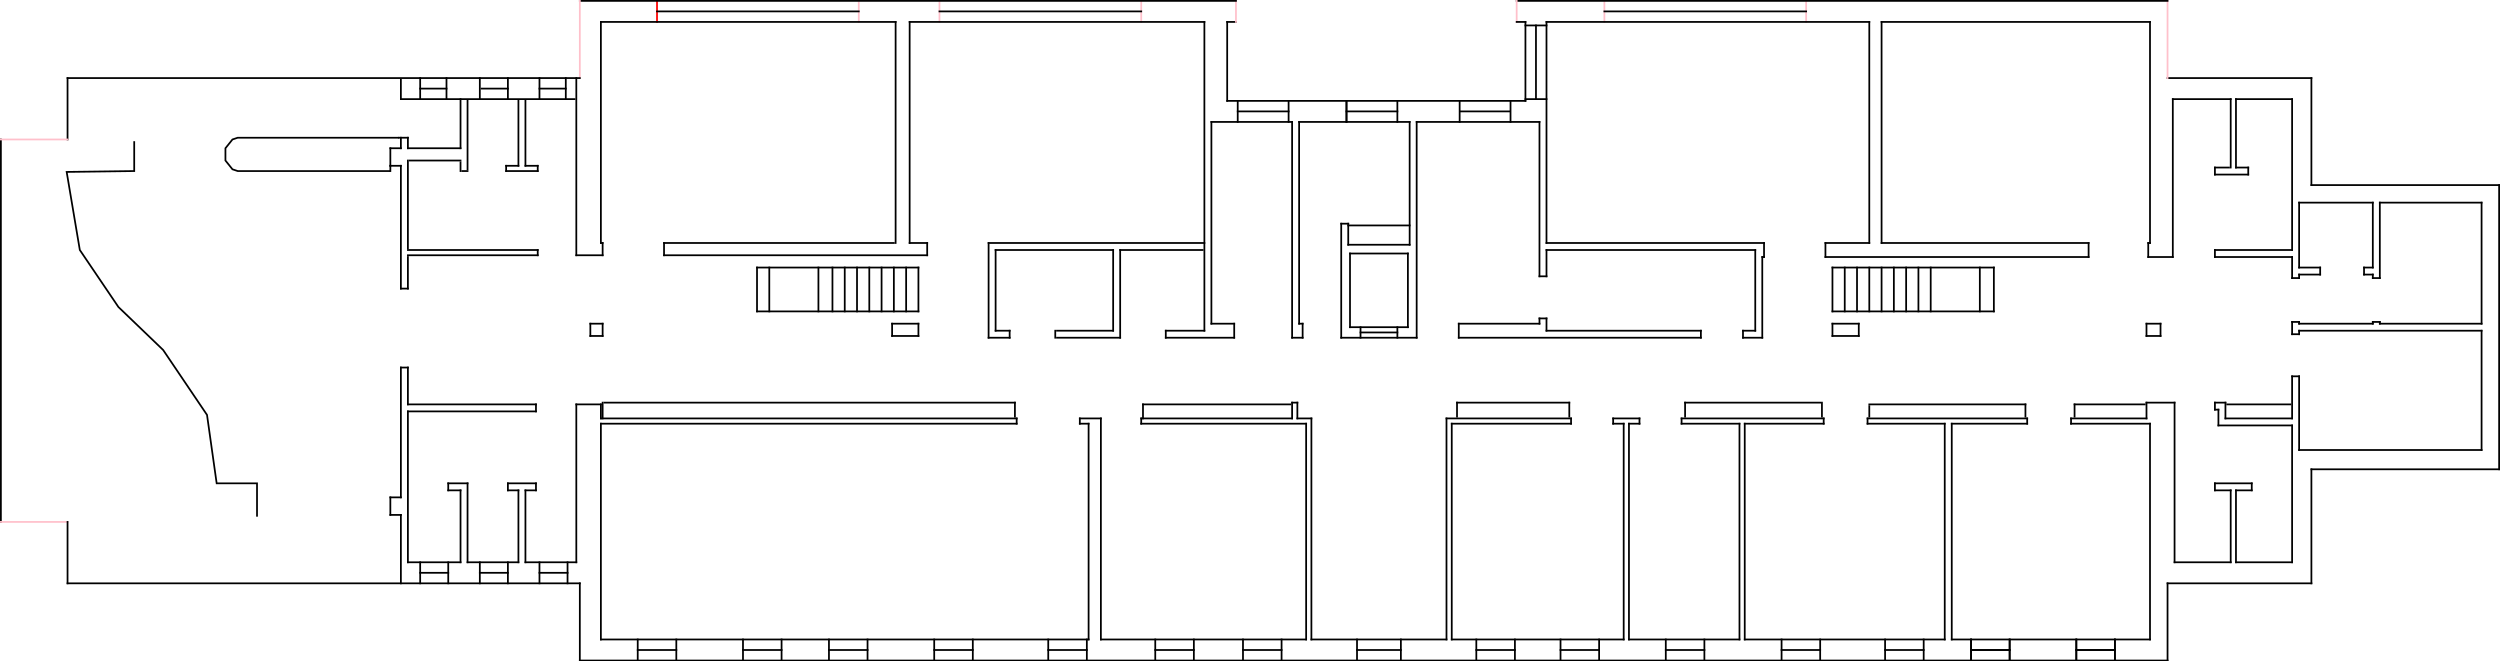 <svg width="1425" height="377" viewBox="0 0 1425 377" fill="none" xmlns="http://www.w3.org/2000/svg">
<line x1="239.5" y1="44" x2="239.5" y2="57" stroke="black"/>
<line x1="254.5" y1="44" x2="254.5" y2="57" stroke="black"/>
<line x1="273.5" y1="44" x2="273.5" y2="57" stroke="black"/>
<line x1="289.5" y1="44" x2="289.5" y2="57" stroke="black"/>
<line x1="307.5" y1="44" x2="307.5" y2="57" stroke="black"/>
<line x1="322.5" y1="44" x2="322.5" y2="57" stroke="black"/>
<line x1="307" y1="50.5" x2="323" y2="50.5" stroke="black"/>
<line x1="274" y1="50.5" x2="290" y2="50.5" stroke="black"/>
<line x1="239" y1="50.5" x2="255" y2="50.5" stroke="black"/>
<!--<line x1="374.5" x2="374.5" y2="13" stroke="black"/>-->
<line x1="374.5" y1="0" x2="374.5" y2="13" stroke="red"/>
<line x1="489.5" x2="489.5" y2="13" stroke="pink"/>
<line x1="535.5" x2="535.5" y2="13" stroke="pink"/>
<line x1="1029.5" x2="1029.5" y2="13" stroke="pink"/>
<line x1="914.5" x2="914.5" y2="13" stroke="pink"/>
<line x1="650.5" x2="650.5" y2="13" stroke="pink"/>
<line x1="374" y1="6.5" x2="490" y2="6.5" stroke="black"/>
<line x1="535" y1="6.5" x2="651" y2="6.5" stroke="black"/>
<line x1="914" y1="6.5" x2="1030" y2="6.5" stroke="black"/>
<line x1="705.5" y1="57" x2="705.5" y2="70" stroke="black"/>
<line x1="734.5" y1="57" x2="734.5" y2="70" stroke="black"/>
<line x1="767.5" y1="57" x2="767.5" y2="70" stroke="black"/>
<line x1="767.5" y1="57" x2="767.5" y2="70" stroke="black"/>
<line x1="796.5" y1="57" x2="796.5" y2="70" stroke="black"/>
<line x1="832" y1="57" x2="832" y2="70" stroke="black"/>
<line x1="861" y1="57" x2="861" y2="70" stroke="black"/>
<line x1="832" y1="63.5" x2="861" y2="63.5" stroke="black"/>
<line x1="767" y1="63.5" x2="797" y2="63.5" stroke="black"/>
<line x1="705" y1="63.5" x2="735" y2="63.5" stroke="black"/>
<line x1="239.5" y1="320" x2="239.5" y2="333" stroke="black"/>
<line x1="273.5" y1="320" x2="273.5" y2="333" stroke="black"/>
<line x1="307.5" y1="320" x2="307.5" y2="333" stroke="black"/>
<line x1="255.5" y1="320" x2="255.5" y2="333" stroke="black"/>
<line x1="289.5" y1="320" x2="289.5" y2="333" stroke="black"/>
<line x1="323.5" y1="320" x2="323.5" y2="333" stroke="black"/>
<line x1="239" y1="326.5" x2="256" y2="326.5" stroke="black"/>
<line x1="273" y1="326.5" x2="290" y2="326.5" stroke="black"/>
<line x1="307" y1="326.5" x2="324" y2="326.5" stroke="black"/>
<line x1="363.5" y1="364" x2="363.5" y2="377" stroke="black"/>
<line x1="423.5" y1="364" x2="423.5" y2="377" stroke="black"/>
<line x1="472.5" y1="364" x2="472.5" y2="377" stroke="black"/>
<line x1="532.5" y1="364" x2="532.5" y2="377" stroke="black"/>
<line x1="841.5" y1="364" x2="841.5" y2="377" stroke="black"/>
<line x1="949.5" y1="364" x2="949.5" y2="377" stroke="black"/>
<line x1="1015.5" y1="364" x2="1015.5" y2="377" stroke="black"/>
<line x1="1074.5" y1="364" x2="1074.5" y2="377" stroke="black"/>
<line x1="1123.5" y1="364" x2="1123.5" y2="377" stroke="black"/>
<line x1="1183.5" y1="364" x2="1183.5" y2="377" stroke="black"/>
<line x1="1123.5" y1="364" x2="1123.5" y2="377" stroke="black"/>
<line x1="1183.5" y1="364" x2="1183.5" y2="377" stroke="black"/>
<line x1="889.5" y1="364" x2="889.5" y2="377" stroke="black"/>
<line x1="597.5" y1="364" x2="597.5" y2="377" stroke="black"/>
<line x1="658.5" y1="364" x2="658.5" y2="377" stroke="black"/>
<line x1="708.5" y1="364" x2="708.5" y2="377" stroke="black"/>
<line x1="773.5" y1="364" x2="773.5" y2="377" stroke="black"/>
<line x1="385.5" y1="364" x2="385.5" y2="377" stroke="black"/>
<line x1="445.5" y1="364" x2="445.5" y2="377" stroke="black"/>
<line x1="494.5" y1="364" x2="494.5" y2="377" stroke="black"/>
<line x1="554.5" y1="364" x2="554.5" y2="377" stroke="black"/>
<line x1="863.5" y1="364" x2="863.5" y2="377" stroke="black"/>
<line x1="971.5" y1="364" x2="971.5" y2="377" stroke="black"/>
<line x1="1037.5" y1="364" x2="1037.5" y2="377" stroke="black"/>
<line x1="1096.5" y1="364" x2="1096.5" y2="377" stroke="black"/>
<line x1="1145.5" y1="364" x2="1145.5" y2="377" stroke="black"/>
<line x1="1205.5" y1="364" x2="1205.5" y2="377" stroke="black"/>
<line x1="1145.5" y1="364" x2="1145.5" y2="377" stroke="black"/>
<line x1="1205.5" y1="364" x2="1205.5" y2="377" stroke="black"/>
<line x1="911.5" y1="364" x2="911.5" y2="377" stroke="black"/>
<line x1="619.5" y1="364" x2="619.5" y2="377" stroke="black"/>
<line x1="680.5" y1="364" x2="680.5" y2="377" stroke="black"/>
<line x1="730.5" y1="364" x2="730.5" y2="377" stroke="black"/>
<line x1="798.5" y1="364" x2="798.5" y2="377" stroke="black"/>
<line x1="363" y1="370.5" x2="386" y2="370.5" stroke="black"/>
<line x1="423" y1="370.5" x2="446" y2="370.5" stroke="black"/>
<line x1="472" y1="370.5" x2="495" y2="370.5" stroke="black"/>
<line x1="532" y1="370.5" x2="555" y2="370.5" stroke="black"/>
<line x1="841" y1="370.5" x2="864" y2="370.5" stroke="black"/>
<line x1="949" y1="370.5" x2="972" y2="370.5" stroke="black"/>
<line x1="1015" y1="370.5" x2="1038" y2="370.5" stroke="black"/>
<line x1="1074" y1="370.5" x2="1097" y2="370.5" stroke="black"/>
<line x1="1123" y1="370.5" x2="1146" y2="370.5" stroke="black"/>
<line x1="1183" y1="370.5" x2="1206" y2="370.5" stroke="black"/>
<line x1="1123" y1="370.5" x2="1146" y2="370.5" stroke="black"/>
<line x1="1183" y1="370.5" x2="1206" y2="370.5" stroke="black"/>
<line x1="889" y1="370.5" x2="912" y2="370.5" stroke="black"/>
<line x1="597" y1="370.5" x2="620" y2="370.5" stroke="black"/>
<line x1="658" y1="370.5" x2="681" y2="370.5" stroke="black"/>
<line x1="708" y1="370.5" x2="731" y2="370.5" stroke="black"/>
<line x1="773" y1="370.5" x2="799" y2="370.5" stroke="black"/>
<line x1="869" y1="14.5" x2="882" y2="14.5" stroke="black"/>
<line x1="869" y1="56.5" x2="882" y2="56.5" stroke="black"/>
<line x1="875.5" y1="57" x2="875.5" y2="14" stroke="black"/>
<line x1="768.5" y1="140" x2="768.5" y2="127" stroke="black"/>
<line x1="803.5" y1="140" x2="803.5" y2="69" stroke="black"/>
<line x1="768" y1="139.5" x2="804" y2="139.5" stroke="black"/>
<line x1="769" y1="144.5" x2="803" y2="144.5" stroke="black"/>
<line x1="769" y1="186.5" x2="803" y2="186.5" stroke="black"/>
<line x1="769.5" y1="144" x2="769.5" y2="187" stroke="black"/>
<line x1="802.5" y1="144" x2="802.5" y2="187" stroke="black"/>
<line x1="775.5" y1="186" x2="775.5" y2="193" stroke="black"/>
<line x1="796.5" y1="186" x2="796.5" y2="193" stroke="black"/>
<line x1="775" y1="189.5" x2="797" y2="189.5" stroke="black"/>
<line x1="336.5" y1="192" x2="336.5" y2="184" stroke="black"/>
<line x1="343.5" y1="192" x2="343.5" y2="184" stroke="black"/>
<line x1="336" y1="191.5" x2="344" y2="191.5" stroke="black"/>
<line x1="336" y1="184.5" x2="344" y2="184.5" stroke="black"/>
<line x1="508.5" y1="192" x2="508.5" y2="184" stroke="black"/>
<line x1="523.5" y1="192" x2="523.5" y2="184" stroke="black"/>
<line x1="508" y1="191.5" x2="524" y2="191.5" stroke="black"/>
<line x1="508" y1="184.5" x2="524" y2="184.5" stroke="black"/>
<line x1="1044.5" y1="192" x2="1044.5" y2="184" stroke="black"/>
<line x1="1059.5" y1="192" x2="1059.5" y2="184" stroke="black"/>
<line x1="1044" y1="191.5" x2="1060" y2="191.5" stroke="black"/>
<line x1="1044" y1="184.5" x2="1060" y2="184.5" stroke="black"/>
<line x1="1223.5" y1="192" x2="1223.5" y2="184" stroke="black"/>
<line x1="1231.5" y1="192" x2="1231.5" y2="184" stroke="black"/>
<line x1="1223" y1="191.5" x2="1232" y2="191.5" stroke="black"/>
<line x1="1223" y1="184.5" x2="1232" y2="184.5" stroke="black"/>
<line x1="431.5" y1="178" x2="431.5" y2="152" stroke="black"/>
<line x1="438.5" y1="178" x2="438.5" y2="152" stroke="black"/>
<line x1="466.5" y1="178" x2="466.5" y2="152" stroke="black"/>
<line x1="474.5" y1="178" x2="474.5" y2="152" stroke="black"/>
<line x1="481.5" y1="178" x2="481.5" y2="152" stroke="black"/>
<line x1="488.5" y1="178" x2="488.5" y2="152" stroke="black"/>
<line x1="495.5" y1="178" x2="495.5" y2="152" stroke="black"/>
<line x1="502.5" y1="178" x2="502.5" y2="152" stroke="black"/>
<line x1="509.5" y1="178" x2="509.5" y2="152" stroke="black"/>
<line x1="516.5" y1="178" x2="516.5" y2="152" stroke="black"/>
<line x1="523.5" y1="178" x2="523.5" y2="152" stroke="black"/>
<line x1="431" y1="152.5" x2="524" y2="152.5" stroke="black"/>
<line x1="431" y1="177.5" x2="524" y2="177.5" stroke="black"/>
<line x1="1044.5" y1="178" x2="1044.5" y2="152" stroke="black"/>
<line x1="1051.5" y1="178" x2="1051.5" y2="152" stroke="black"/>
<line x1="1058.5" y1="178" x2="1058.5" y2="152" stroke="black"/>
<line x1="1065.5" y1="178" x2="1065.5" y2="152" stroke="black"/>
<line x1="1072.5" y1="178" x2="1072.5" y2="152" stroke="black"/>
<line x1="1079.5" y1="178" x2="1079.5" y2="152" stroke="black"/>
<line x1="1086.5" y1="178" x2="1086.5" y2="152" stroke="black"/>
<line x1="1093.5" y1="178" x2="1093.5" y2="152" stroke="black"/>
<line x1="1100.5" y1="178" x2="1100.5" y2="152" stroke="black"/>
<line x1="1128.5" y1="178" x2="1128.5" y2="152" stroke="black"/>
<line x1="1136.5" y1="178" x2="1136.5" y2="152" stroke="black"/>
<line x1="1044" y1="152.5" x2="1137" y2="152.5" stroke="black"/>
<line x1="1044" y1="177.5" x2="1137" y2="177.5" stroke="black"/>
<path d="M76.5 80.5V97.5L38 98L45.5 142.5L67.5 175L93 199.5L118 236.5L123.5 275.5H146.5V294.5" stroke="black"/>
<path d="M227.5 78.5H135.5L132.5 79.5L128.5 84.5V91.5L132.5 96.5L135.5 97.5H222.5" stroke="black"/>
<line x1="0.5" y1="79" x2="0.5" y2="298" stroke="black"/>
<line y1="297.5" x2="39" y2="297.5" stroke="pink"/>
<line x1="38.5" y1="297" x2="38.5" y2="333" stroke="black"/>
<line x1="38" y1="332.5" x2="331" y2="332.5" stroke="black"/>
<line x1="330.5" y1="332" x2="330.5" y2="377" stroke="black"/>
<line x1="330" y1="376.5" x2="1236" y2="376.5" stroke="black"/>
<line x1="1235.5" y1="377" x2="1235.5" y2="332" stroke="black"/>
<line x1="1235" y1="332.5" x2="1318" y2="332.5" stroke="black"/>
<line x1="1317.5" y1="333" x2="1317.5" y2="267" stroke="black"/>
<line x1="1317" y1="267.5" x2="1425" y2="267.5" stroke="black"/>
<line x1="1424.5" y1="268" x2="1424.5" y2="105" stroke="black"/>
<line x1="1425" y1="105.5" x2="1317" y2="105.5" stroke="black"/>
<line x1="1317.5" y1="106" x2="1317.5" y2="44" stroke="black"/>
<line x1="1318" y1="44.5" x2="1235" y2="44.5" stroke="black"/>
<line x1="1235.5" y1="45" x2="1235.5" stroke="pink"/>
<line x1="1236" y1="0.5" x2="864" y2="0.5" stroke="black"/>
<line x1="864.5" x2="864.5" y2="13" stroke="pink"/>
<line x1="864" y1="12.5" x2="870" y2="12.5" stroke="black"/>
<line x1="869.5" y1="12" x2="869.5" y2="58" stroke="black"/>
<line x1="881.5" y1="12" x2="881.5" y2="139" stroke="black"/>
<line x1="870" y1="57.5" x2="699" y2="57.5" stroke="black"/>
<line x1="699.5" y1="58" x2="699.5" y2="12" stroke="black"/>
<line x1="699" y1="12.5" x2="705" y2="12.5" stroke="black"/>
<line x1="704.5" y1="13" x2="704.5" stroke="pink"/>
<line x1="705" y1="0.5" x2="330" y2="0.5" stroke="black"/>
<line x1="330.5" x2="330.5" y2="45" stroke="pink"/>
<line x1="331" y1="44.5" x2="38" y2="44.5" stroke="black"/>
<line x1="38.5" y1="44" x2="38.5" y2="80" stroke="black"/>
<line x1="39" y1="79.5" y2="79.5" stroke="pink"/>
<line x1="342" y1="364.5" x2="621" y2="364.5" stroke="black"/>
<line x1="627" y1="364.5" x2="745" y2="364.5" stroke="black"/>
<line x1="342.5" y1="365" x2="342.5" y2="241" stroke="black"/>
<line x1="620.5" y1="365" x2="620.5" y2="241" stroke="black"/>
<line x1="627.5" y1="365" x2="627.5" y2="238" stroke="black"/>
<line x1="747.5" y1="365" x2="747.5" y2="238" stroke="black"/>
<line x1="824.5" y1="365" x2="824.5" y2="238" stroke="black"/>
<line x1="744.5" y1="365" x2="744.5" y2="241" stroke="black"/>
<line x1="827.5" y1="365" x2="827.5" y2="241" stroke="black"/>
<line x1="925.5" y1="365" x2="925.5" y2="241" stroke="black"/>
<line x1="928.5" y1="365" x2="928.5" y2="241" stroke="black"/>
<line x1="342" y1="241.5" x2="580" y2="241.5" stroke="black"/>
<line x1="628" y1="238.5" x2="615" y2="238.5" stroke="black"/>
<line x1="621" y1="241.5" x2="615" y2="241.5" stroke="black"/>
<line x1="615.5" y1="242" x2="615.5" y2="238" stroke="black"/>
<line x1="650.5" y1="238" x2="650.5" y2="242" stroke="black"/>
<line x1="650" y1="238.5" x2="737" y2="238.5" stroke="black"/>
<line x1="650" y1="241.5" x2="745" y2="241.5" stroke="black"/>
<line x1="736.5" y1="239" x2="736.5" y2="229" stroke="black"/>
<line x1="739.5" y1="239" x2="739.5" y2="229" stroke="black"/>
<line x1="739" y1="238.5" x2="748" y2="238.5" stroke="black"/>
<line x1="736" y1="229.5" x2="740" y2="229.5" stroke="black"/>
<line x1="580" y1="238.5" x2="342" y2="238.5" stroke="black"/>
<line x1="579.5" y1="238" x2="579.5" y2="242" stroke="black"/>
<line x1="342.5" y1="239" x2="342.5" y2="230" stroke="black"/>
<line x1="343" y1="230.5" x2="328" y2="230.5" stroke="black"/>
<line x1="328.5" y1="230" x2="328.5" y2="321" stroke="black"/>
<line x1="329" y1="320.5" x2="299" y2="320.5" stroke="black"/>
<line x1="299.5" y1="321" x2="299.5" y2="279" stroke="black"/>
<line x1="295.5" y1="321" x2="295.5" y2="279" stroke="black"/>
<line x1="262.5" y1="321" x2="262.5" y2="279" stroke="black"/>
<line x1="266.5" y1="321" x2="266.5" y2="275" stroke="black"/>
<line x1="299" y1="279.5" x2="306" y2="279.5" stroke="black"/>
<line x1="289" y1="279.5" x2="296" y2="279.5" stroke="black"/>
<line x1="289" y1="275.5" x2="306" y2="275.5" stroke="black"/>
<line x1="305.5" y1="280" x2="305.5" y2="275" stroke="black"/>
<line x1="289.5" y1="280" x2="289.5" y2="275" stroke="black"/>
<line x1="296" y1="320.5" x2="266" y2="320.5" stroke="black"/>
<line x1="267" y1="275.5" x2="255" y2="275.5" stroke="black"/>
<line x1="263" y1="279.5" x2="255" y2="279.5" stroke="black"/>
<line x1="255.5" y1="280" x2="255.5" y2="275" stroke="black"/>
<line x1="263" y1="320.5" x2="232" y2="320.5" stroke="black"/>
<line x1="232.5" y1="321" x2="232.5" y2="234" stroke="black"/>
<line x1="232" y1="234.5" x2="306" y2="234.5" stroke="black"/>
<line x1="232" y1="230.5" x2="306" y2="230.5" stroke="black"/>
<line x1="305.5" y1="230" x2="305.5" y2="235" stroke="black"/>
<line x1="228.5" y1="333" x2="228.5" y2="293" stroke="black"/>
<line x1="229" y1="293.5" x2="222" y2="293.5" stroke="black"/>
<line x1="229" y1="283.5" x2="222" y2="283.5" stroke="black"/>
<line x1="222.5" y1="294" x2="222.5" y2="283" stroke="black"/>
<line x1="228.5" y1="284" x2="228.5" y2="209" stroke="black"/>
<line x1="232.5" y1="231" x2="232.5" y2="209" stroke="black"/>
<line x1="228" y1="209.5" x2="233" y2="209.5" stroke="black"/>
<line x1="228" y1="164.5" x2="233" y2="164.5" stroke="black"/>
<line x1="747" y1="364.5" x2="825" y2="364.5" stroke="black"/>
<line x1="824" y1="238.5" x2="896" y2="238.5" stroke="black"/>
<line x1="827" y1="241.5" x2="896" y2="241.5" stroke="black"/>
<line x1="895.5" y1="238" x2="895.5" y2="242" stroke="black"/>
<line x1="919.5" y1="238" x2="919.5" y2="242" stroke="black"/>
<line x1="934.5" y1="238" x2="934.5" y2="242" stroke="black"/>
<line x1="919" y1="238.5" x2="935" y2="238.5" stroke="black"/>
<line x1="919" y1="241.5" x2="926" y2="241.5" stroke="black"/>
<line x1="928" y1="241.5" x2="935" y2="241.5" stroke="black"/>
<line x1="827" y1="364.5" x2="926" y2="364.5" stroke="black"/>
<line x1="928" y1="364.5" x2="992" y2="364.5" stroke="black"/>
<line x1="991.5" y1="365" x2="991.5" y2="241" stroke="black"/>
<line x1="994.5" y1="365" x2="994.5" y2="241" stroke="black"/>
<line x1="958" y1="241.5" x2="992" y2="241.5" stroke="black"/>
<line x1="994" y1="241.5" x2="1040" y2="241.5" stroke="black"/>
<line x1="958" y1="238.5" x2="1040" y2="238.5" stroke="black"/>
<line x1="958.5" y1="242" x2="958.5" y2="238" stroke="black"/>
<line x1="1039.5" y1="242" x2="1039.5" y2="238" stroke="black"/>
<line x1="994" y1="364.5" x2="1109" y2="364.5" stroke="black"/>
<line x1="1108.5" y1="365" x2="1108.5" y2="241" stroke="black"/>
<line x1="1112.5" y1="365" x2="1112.5" y2="241" stroke="black"/>
<line x1="1109" y1="241.5" x2="1064" y2="241.5" stroke="black"/>
<line x1="1112" y1="364.5" x2="1226" y2="364.5" stroke="black"/>
<line x1="1064.5" y1="242" x2="1064.5" y2="238" stroke="black"/>
<line x1="1155.5" y1="242" x2="1155.5" y2="238" stroke="black"/>
<line x1="1180.5" y1="242" x2="1180.5" y2="238" stroke="black"/>
<line x1="1064" y1="238.5" x2="1156" y2="238.5" stroke="black"/>
<line x1="1112" y1="241.5" x2="1156" y2="241.5" stroke="black"/>
<line x1="1225.5" y1="365" x2="1225.5" y2="241" stroke="black"/>
<line x1="1180" y1="238.5" x2="1224" y2="238.5" stroke="black"/>
<line x1="1180" y1="241.5" x2="1226" y2="241.5" stroke="black"/>
<line x1="1223.5" y1="239" x2="1223.5" y2="229" stroke="black"/>
<line x1="1223" y1="229.5" x2="1240" y2="229.5" stroke="black"/>
<line x1="1239.5" y1="229" x2="1239.5" y2="321" stroke="black"/>
<line x1="1239" y1="320.5" x2="1272" y2="320.5" stroke="black"/>
<line x1="1274" y1="320.5" x2="1307" y2="320.5" stroke="black"/>
<line x1="1271.5" y1="321" x2="1271.5" y2="279" stroke="black"/>
<line x1="1274.5" y1="321" x2="1274.5" y2="279" stroke="black"/>
<line x1="1272" y1="279.5" x2="1262" y2="279.5" stroke="black"/>
<line x1="1284" y1="275.5" x2="1262" y2="275.5" stroke="black"/>
<line x1="1274" y1="279.5" x2="1284" y2="279.5" stroke="black"/>
<line x1="1283.5" y1="280" x2="1283.5" y2="275" stroke="black"/>
<line x1="1262.5" y1="280" x2="1262.5" y2="275" stroke="black"/>
<line x1="1262.5" y1="229" x2="1262.5" y2="234" stroke="black"/>
<line x1="1268.5" y1="229" x2="1268.5" y2="239" stroke="black"/>
<line x1="1264.5" y1="233" x2="1264.5" y2="243" stroke="black"/>
<line x1="1262" y1="233.5" x2="1265" y2="233.5" stroke="black"/>
<line x1="1262" y1="229.5" x2="1269" y2="229.5" stroke="black"/>
<line x1="1264" y1="242.5" x2="1307" y2="242.5" stroke="black"/>
<line x1="1268" y1="238.5" x2="1307" y2="238.5" stroke="black"/>
<line x1="1306.5" y1="242" x2="1306.5" y2="321" stroke="black"/>
<line x1="1306.5" y1="239" x2="1306.5" y2="214" stroke="black"/>
<line x1="1310.5" y1="257" x2="1310.5" y2="214" stroke="black"/>
<line x1="1306" y1="214.5" x2="1311" y2="214.5" stroke="black"/>
<line x1="1310" y1="256.5" x2="1415" y2="256.5" stroke="black"/>
<line x1="1414.5" y1="257" x2="1414.5" y2="188" stroke="black"/>
<line x1="1415" y1="188.5" x2="1310" y2="188.5" stroke="black"/>
<line x1="1310.5" y1="188" x2="1310.5" y2="191" stroke="black"/>
<line x1="1306.5" y1="183" x2="1306.5" y2="191" stroke="black"/>
<line x1="1306" y1="190.5" x2="1311" y2="190.5" stroke="black"/>
<line x1="1306" y1="183.5" x2="1311" y2="183.5" stroke="black"/>
<line x1="1306" y1="158.5" x2="1311" y2="158.5" stroke="black"/>
<line x1="1310.5" y1="183" x2="1310.5" y2="185" stroke="black"/>
<line x1="1310" y1="184.5" x2="1353" y2="184.5" stroke="black"/>
<line x1="1352.5" y1="185" x2="1352.5" y2="183" stroke="black"/>
<line x1="1356.5" y1="185" x2="1356.5" y2="183" stroke="black"/>
<line x1="1352" y1="183.5" x2="1357" y2="183.5" stroke="black"/>
<line x1="1356" y1="184.5" x2="1415" y2="184.5" stroke="black"/>
<line x1="1414.5" y1="185" x2="1414.5" y2="115" stroke="black"/>
<line x1="1415" y1="115.5" x2="1356" y2="115.5" stroke="black"/>
<line x1="1356.5" y1="115" x2="1356.5" y2="159" stroke="black"/>
<line x1="1352.5" y1="115" x2="1352.5" y2="153" stroke="black"/>
<line x1="1352.5" y1="156" x2="1352.5" y2="159" stroke="black"/>
<line x1="1347" y1="156.5" x2="1353" y2="156.5" stroke="black"/>
<line x1="1347" y1="152.5" x2="1353" y2="152.5" stroke="black"/>
<line x1="1352" y1="158.5" x2="1357" y2="158.5" stroke="black"/>
<line x1="1347.5" y1="157" x2="1347.5" y2="152" stroke="black"/>
<line x1="1353" y1="115.5" x2="1310" y2="115.5" stroke="black"/>
<line x1="1310.5" y1="115" x2="1310.5" y2="153" stroke="black"/>
<line x1="1310" y1="152.5" x2="1323" y2="152.5" stroke="black"/>
<line x1="1322.5" y1="152" x2="1322.5" y2="157" stroke="black"/>
<line x1="1310" y1="156.5" x2="1323" y2="156.5" stroke="black"/>
<line x1="1310.5" y1="156" x2="1310.5" y2="159" stroke="black"/>
<line x1="1306.5" y1="146" x2="1306.5" y2="159" stroke="black"/>
<line x1="1306.5" y1="56" x2="1306.5" y2="143" stroke="black"/>
<line x1="1238.5" y1="56" x2="1238.5" y2="147" stroke="black"/>
<line x1="1225.5" y1="12" x2="1225.5" y2="139" stroke="black"/>
<line x1="1307" y1="146.5" x2="1262" y2="146.5" stroke="black"/>
<line x1="1307" y1="142.5" x2="1262" y2="142.5" stroke="black"/>
<line x1="1262.5" y1="142" x2="1262.5" y2="147" stroke="black"/>
<line x1="1274" y1="56.5" x2="1307" y2="56.5" stroke="black"/>
<line x1="1238" y1="56.5" x2="1272" y2="56.5" stroke="black"/>
<line x1="1271.5" y1="56" x2="1271.5" y2="96" stroke="black"/>
<line x1="1274.5" y1="56" x2="1274.5" y2="96" stroke="black"/>
<line x1="1274" y1="95.5" x2="1282" y2="95.5" stroke="black"/>
<line x1="1262" y1="95.5" x2="1271" y2="95.5" stroke="black"/>
<line x1="1262" y1="99.5" x2="1282" y2="99.5" stroke="black"/>
<line x1="1281.5" y1="100" x2="1281.5" y2="95" stroke="black"/>
<line x1="1262.5" y1="100" x2="1262.5" y2="95" stroke="black"/>
<line x1="1224" y1="146.5" x2="1239" y2="146.5" stroke="black"/>
<line x1="1072" y1="138.5" x2="1191" y2="138.5" stroke="black"/>
<line x1="1040" y1="146.5" x2="1191" y2="146.5" stroke="black"/>
<line x1="1224" y1="138.5" x2="1226" y2="138.5" stroke="black"/>
<line x1="1224.5" y1="138" x2="1224.5" y2="147" stroke="black"/>
<line x1="1190.5" y1="138" x2="1190.5" y2="147" stroke="black"/>
<line x1="1040.5" y1="138" x2="1040.5" y2="147" stroke="black"/>
<line x1="1005.5" y1="138" x2="1005.5" y2="147" stroke="black"/>
<line x1="1040" y1="138.5" x2="1066" y2="138.5" stroke="black"/>
<line x1="1072.5" y1="139" x2="1072.5" y2="12" stroke="black"/>
<line x1="1065.5" y1="139" x2="1065.5" y2="12" stroke="black"/>
<line x1="1072" y1="12.5" x2="1226" y2="12.5" stroke="black"/>
<line x1="881" y1="12.5" x2="1066" y2="12.5" stroke="black"/>
<line x1="881" y1="138.5" x2="1006" y2="138.5" stroke="black"/>
<line x1="881" y1="142.5" x2="1001" y2="142.5" stroke="black"/>
<line x1="1000.5" y1="142" x2="1000.5" y2="189" stroke="black"/>
<line x1="1004.5" y1="146" x2="1004.5" y2="193" stroke="black"/>
<line x1="1004" y1="146.5" x2="1006" y2="146.5" stroke="black"/>
<line x1="1005" y1="192.5" x2="993" y2="192.5" stroke="black"/>
<line x1="993" y1="188.5" x2="1001" y2="188.5" stroke="black"/>
<line x1="993.5" y1="193" x2="993.5" y2="188" stroke="black"/>
<line x1="969.5" y1="193" x2="969.5" y2="188" stroke="black"/>
<line x1="970" y1="192.5" x2="831" y2="192.5" stroke="black"/>
<line x1="970" y1="188.5" x2="881" y2="188.5" stroke="black"/>
<line x1="881.5" y1="189" x2="881.5" y2="181" stroke="black"/>
<line x1="881.5" y1="158" x2="881.5" y2="142" stroke="black"/>
<line x1="831" y1="184.5" x2="878" y2="184.5" stroke="black"/>
<line x1="877.5" y1="185" x2="877.5" y2="181" stroke="black"/>
<line x1="877" y1="181.5" x2="882" y2="181.5" stroke="black"/>
<line x1="877" y1="157.5" x2="882" y2="157.5" stroke="black"/>
<line x1="831.5" y1="184" x2="831.5" y2="193" stroke="black"/>
<line x1="807.5" y1="69" x2="807.5" y2="193" stroke="black"/>
<line x1="877.5" y1="158" x2="877.5" y2="69" stroke="black"/>
<line x1="808" y1="192.5" x2="764" y2="192.5" stroke="black"/>
<line x1="804" y1="69.5" x2="740" y2="69.5" stroke="black"/>
<line x1="878" y1="69.5" x2="807" y2="69.5" stroke="black"/>
<line x1="690.5" y1="69" x2="690.5" y2="185" stroke="black"/>
<line x1="704" y1="184.5" x2="690" y2="184.5" stroke="black"/>
<line x1="764.5" y1="193" x2="764.5" y2="127" stroke="black"/>
<line x1="664" y1="188.5" x2="687" y2="188.5" stroke="black"/>
<line x1="686.5" y1="189" x2="686.5" y2="12" stroke="black"/>
<line x1="764" y1="127.5" x2="769" y2="127.5" stroke="black"/>
<line x1="511" y1="12.5" x2="342" y2="12.5" stroke="black"/>
<line x1="342.5" y1="12" x2="342.5" y2="139" stroke="black"/>
<line x1="664" y1="192.5" x2="704" y2="192.5" stroke="black"/>
<line x1="703.5" y1="184" x2="703.5" y2="193" stroke="black"/>
<line x1="736.5" y1="69" x2="736.5" y2="193" stroke="black"/>
<line x1="740.5" y1="69" x2="740.5" y2="185" stroke="black"/>
<line x1="742.5" y1="184" x2="742.5" y2="193" stroke="black"/>
<line x1="664.5" y1="188" x2="664.5" y2="193" stroke="black"/>
<line x1="342" y1="138.5" x2="344" y2="138.5" stroke="black"/>
<line x1="344" y1="145.5" x2="328" y2="145.5" stroke="black"/>
<line x1="328.5" y1="146" x2="328.5" y2="44" stroke="black"/>
<line x1="378" y1="145.5" x2="529" y2="145.5" stroke="black"/>
<line x1="378" y1="138.5" x2="510" y2="138.5" stroke="black"/>
<line x1="736" y1="192.5" x2="743" y2="192.5" stroke="black"/>
<line x1="740" y1="184.5" x2="743" y2="184.5" stroke="black"/>
<line x1="510.5" y1="139" x2="510.5" y2="12" stroke="black"/>
<line x1="737" y1="69.5" x2="690" y2="69.5" stroke="black"/>
<line x1="529" y1="138.5" x2="518" y2="138.5" stroke="black"/>
<line x1="518.5" y1="139" x2="518.5" y2="12" stroke="black"/>
<line x1="563" y1="138.5" x2="687" y2="138.5" stroke="black"/>
<line x1="638" y1="142.5" x2="686" y2="142.5" stroke="black"/>
<line x1="567" y1="142.5" x2="635" y2="142.5" stroke="black"/>
<line x1="602" y1="192.5" x2="639" y2="192.5" stroke="black"/>
<line x1="602" y1="188.5" x2="635" y2="188.5" stroke="black"/>
<line x1="567" y1="188.5" x2="576" y2="188.5" stroke="black"/>
<line x1="563" y1="192.5" x2="576" y2="192.5" stroke="black"/>
<line x1="638.5" y1="193" x2="638.5" y2="142" stroke="black"/>
<line x1="567.5" y1="189" x2="567.5" y2="142" stroke="black"/>
<line x1="634.5" y1="189" x2="634.5" y2="142" stroke="black"/>
<line x1="307" y1="142.5" x2="232" y2="142.5" stroke="black"/>
<line x1="378.5" y1="138" x2="378.5" y2="146" stroke="black"/>
<line x1="343.5" y1="138" x2="343.5" y2="146" stroke="black"/>
<line x1="307" y1="145.5" x2="232" y2="145.5" stroke="black"/>
<line x1="232.5" y1="146" x2="232.5" y2="165" stroke="black"/>
<line x1="232.5" y1="142" x2="232.5" y2="91" stroke="black"/>
<line x1="233" y1="91.5" x2="263" y2="91.5" stroke="black"/>
<line x1="563.5" y1="138" x2="563.5" y2="193" stroke="black"/>
<line x1="528.5" y1="138" x2="528.5" y2="146" stroke="black"/>
<line x1="262.5" y1="92" x2="262.5" y2="98" stroke="black"/>
<line x1="263" y1="97.5" x2="267" y2="97.5" stroke="black"/>
<line x1="266.5" y1="97" x2="266.5" y2="57" stroke="black"/>
<line x1="518" y1="12.5" x2="687" y2="12.5" stroke="black"/>
<line x1="228" y1="56.5" x2="328" y2="56.5" stroke="black"/>
<line x1="228.5" y1="45" x2="228.5" y2="57" stroke="black"/>
<line x1="262.5" y1="56" x2="262.5" y2="85" stroke="black"/>
<line x1="263" y1="84.5" x2="232" y2="84.5" stroke="black"/>
<line x1="232.5" y1="78" x2="232.5" y2="85" stroke="black"/>
<line x1="228.5" y1="165" x2="228.5" y2="94" stroke="black"/>
<line x1="222" y1="94.5" x2="229" y2="94.5" stroke="black"/>
<line x1="575.5" y1="188" x2="575.5" y2="193" stroke="black"/>
<line x1="601.5" y1="188" x2="601.5" y2="193" stroke="black"/>
<line x1="288" y1="97.5" x2="307" y2="97.5" stroke="black"/>
<line x1="288" y1="94.5" x2="296" y2="94.5" stroke="black"/>
<line x1="299" y1="94.5" x2="307" y2="94.5" stroke="black"/>
<line x1="233" y1="78.5" x2="227" y2="78.5" stroke="black"/>
<line x1="228.5" y1="78" x2="228.5" y2="85" stroke="black"/>
<line x1="229" y1="84.5" x2="222" y2="84.5" stroke="black"/>
<line x1="222.5" y1="84" x2="222.5" y2="95" stroke="black"/>
<line x1="1182.5" y1="238" x2="1182.5" y2="230" stroke="black"/>
<line x1="288.5" y1="94" x2="288.5" y2="98" stroke="black"/>
<line x1="1182" y1="230.5" x2="1223" y2="230.5" stroke="black"/>
<line x1="306.5" y1="94" x2="306.5" y2="98" stroke="black"/>
<line x1="1154.5" y1="238" x2="1154.5" y2="230" stroke="black"/>
<line x1="295.5" y1="95" x2="295.5" y2="57" stroke="black"/>
<line x1="299.5" y1="95" x2="299.5" y2="57" stroke="black"/>
<line x1="306.5" y1="146" x2="306.5" y2="142" stroke="black"/>
<line x1="1155" y1="230.5" x2="1065" y2="230.5" stroke="black"/>
<line x1="1065.5" y1="231" x2="1065.5" y2="238" stroke="black"/>
<line x1="1038.5" y1="238" x2="1038.5" y2="229" stroke="black"/>
<line x1="1038" y1="229.5" x2="960" y2="229.5" stroke="black"/>
<line x1="736" y1="230.5" x2="651" y2="230.5" stroke="black"/>
<line x1="960.5" y1="238" x2="960.5" y2="229" stroke="black"/>
<line x1="894.5" y1="238" x2="894.5" y2="229" stroke="black"/>
<line x1="830.5" y1="238" x2="830.5" y2="229" stroke="black"/>
<line x1="830" y1="229.5" x2="895" y2="229.5" stroke="black"/>
<line x1="578.5" y1="238" x2="578.5" y2="229" stroke="black"/>
<line x1="579" y1="229.5" x2="344" y2="229.5" stroke="black"/>
<line x1="343.5" y1="229" x2="343.5" y2="239" stroke="black"/>
<line x1="222.5" y1="98" x2="222.5" y2="94" stroke="black"/>
<line x1="651.5" y1="239" x2="651.5" y2="230" stroke="black"/>
<line x1="1269" y1="230.5" x2="1306" y2="230.5" stroke="black"/>
<line x1="768" y1="128.5" x2="804" y2="128.5" stroke="black"/>
</svg>
